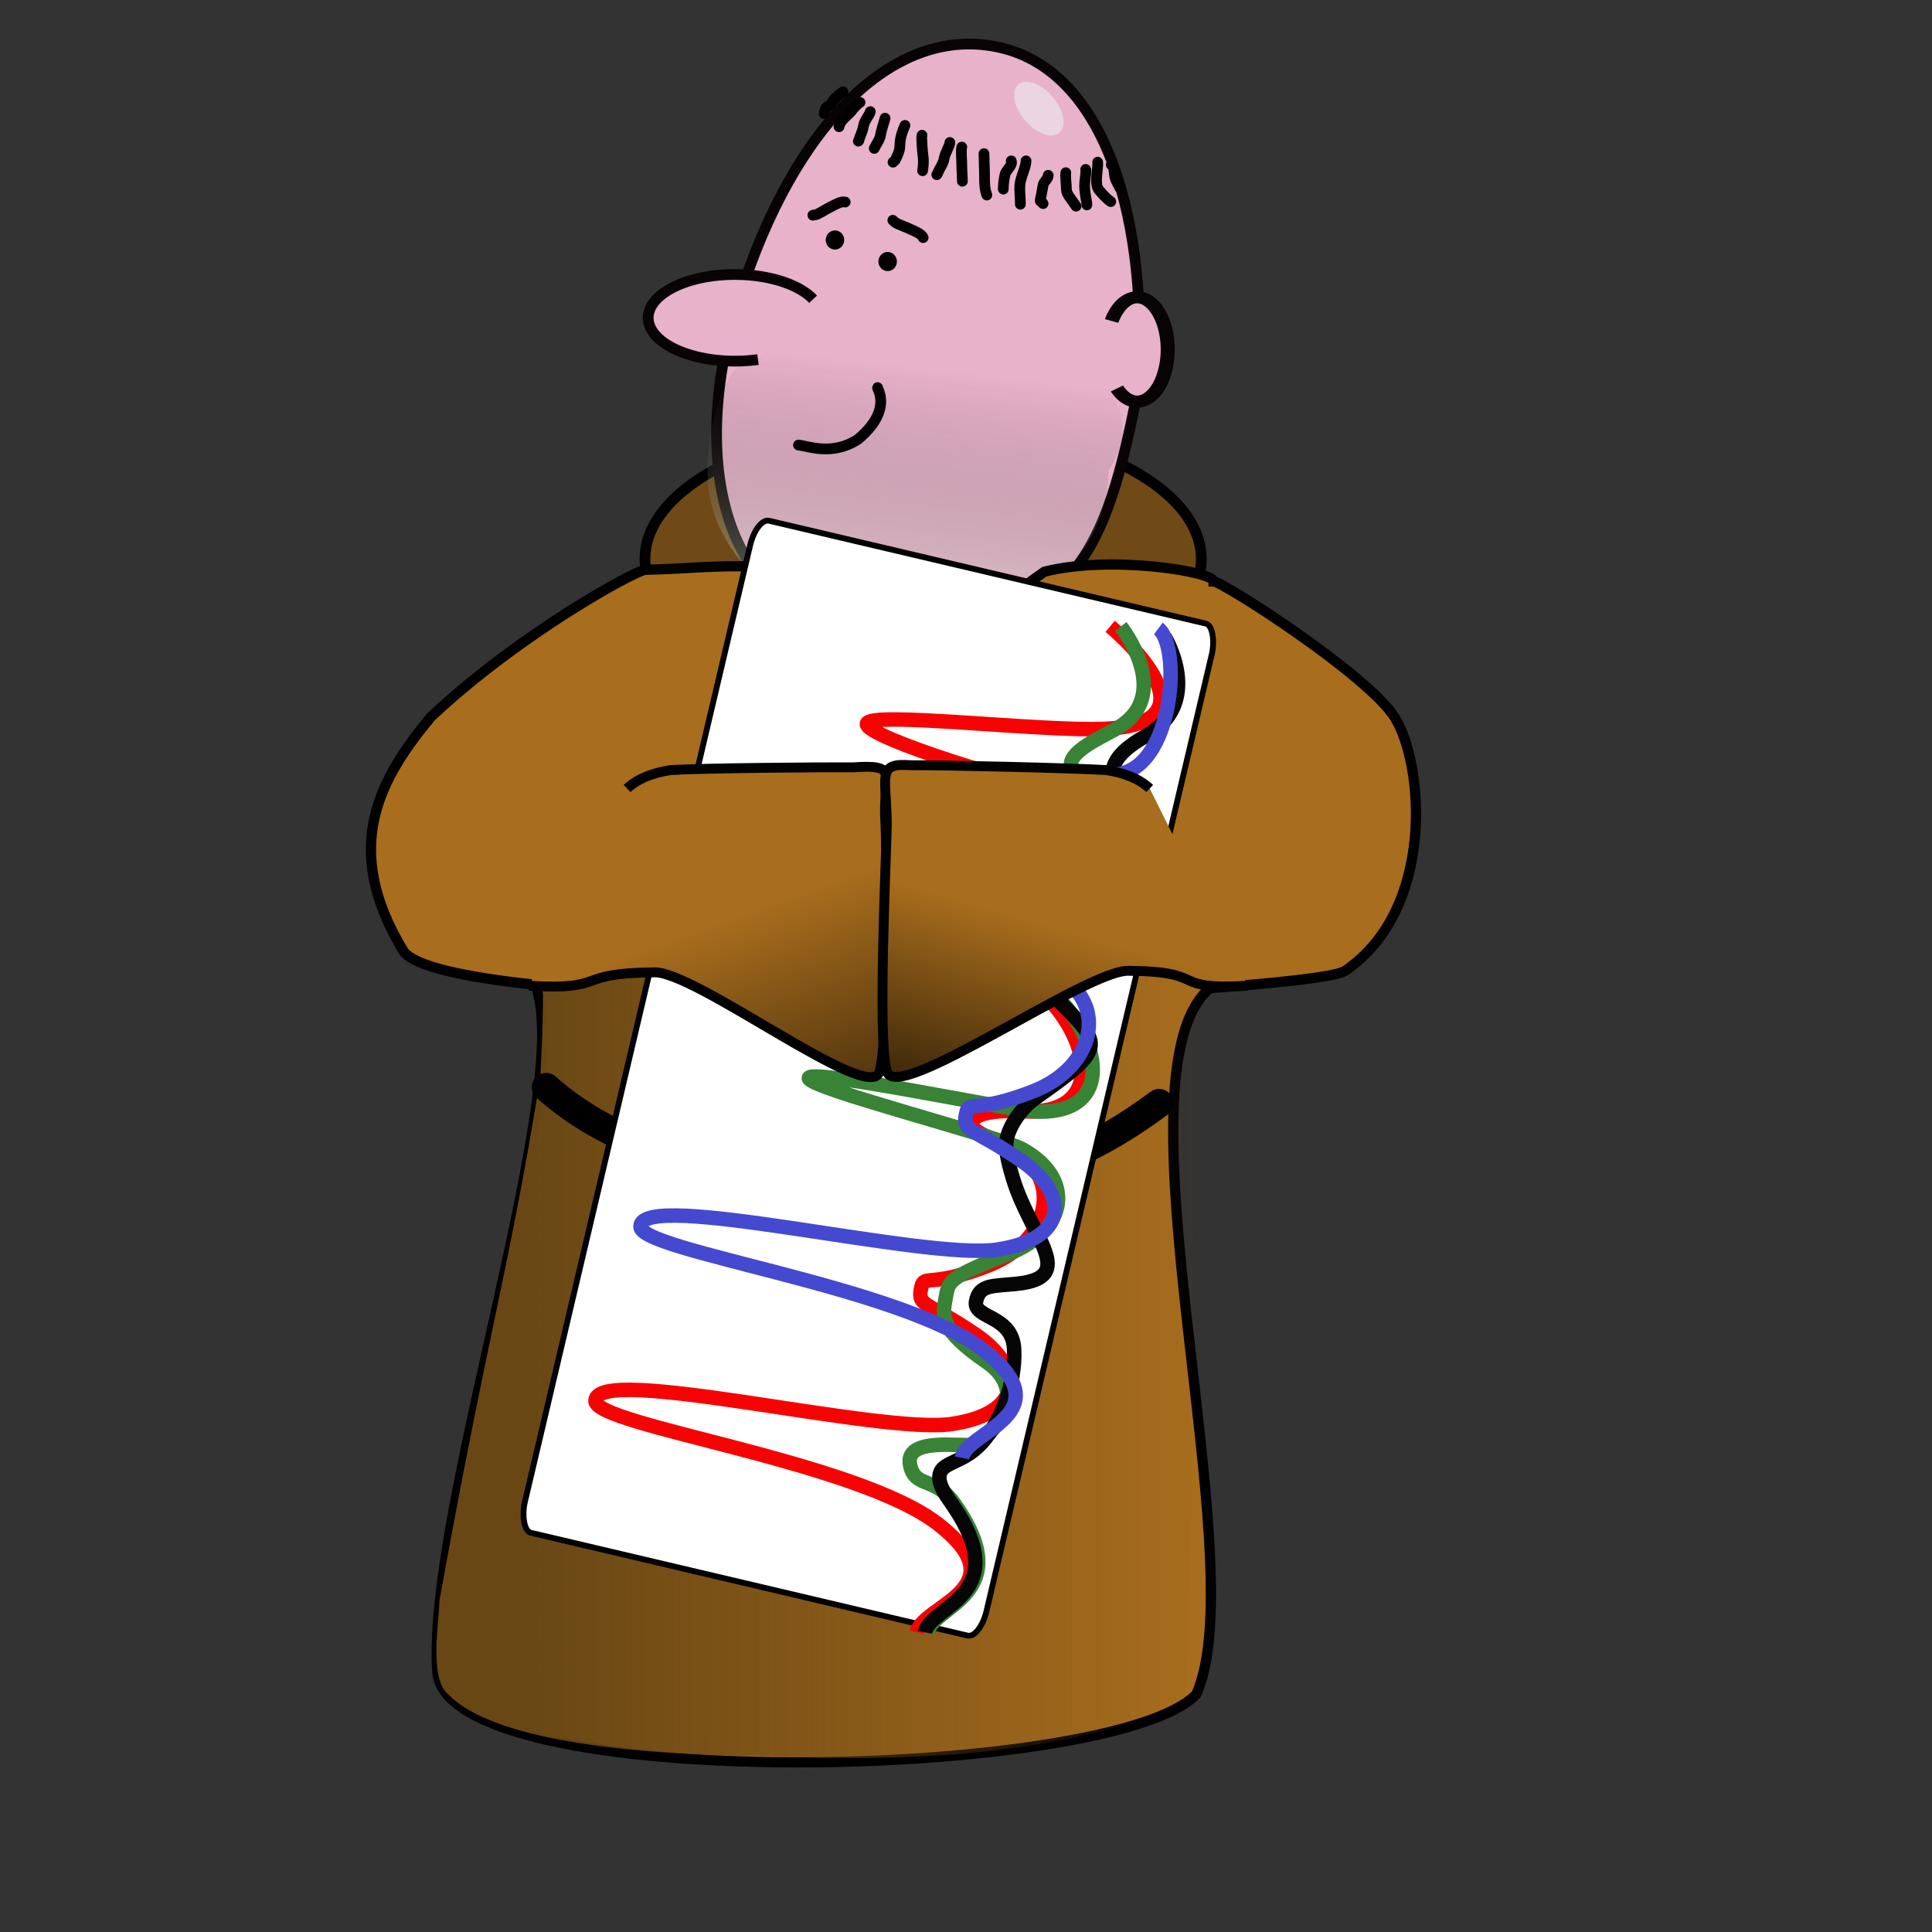 <?xml version="1.0" encoding="UTF-8" standalone="no"?>
<!-- Created with Inkscape (http://www.inkscape.org/) -->
<svg
   xmlns:dc="http://purl.org/dc/elements/1.1/"
   xmlns:cc="http://web.resource.org/cc/"
   xmlns:rdf="http://www.w3.org/1999/02/22-rdf-syntax-ns#"
   xmlns:svg="http://www.w3.org/2000/svg"
   xmlns="http://www.w3.org/2000/svg"
   xmlns:xlink="http://www.w3.org/1999/xlink"
   xmlns:sodipodi="http://sodipodi.sourceforge.net/DTD/sodipodi-0.dtd"
   xmlns:inkscape="http://www.inkscape.org/namespaces/inkscape"
   width="500pt"
   height="500pt"
   id="svg2"
   sodipodi:version="0.32"
   inkscape:version="0.45.1"
   sodipodi:docbase="M:\Subversion\SeqMonk\uk\ac\bbsrc\babraham\SeqMonk\Resources"
   sodipodi:docname="monk.svg"
   inkscape:export-filename="M:\Subversion\SeqMonk\uk\ac\bbsrc\babraham\SeqMonk\Resources\monk100.png"
   inkscape:export-xdpi="15.09"
   inkscape:export-ydpi="15.09"
   version="1.0"
   inkscape:output_extension="org.inkscape.output.svg.inkscape">
  <rect width="100%" height="100%" fill="#333333" stroke="none"/>
  <defs
     id="defs4">
    <linearGradient
       inkscape:collect="always"
       id="linearGradient2333">
      <stop
         style="stop-color:#000000;stop-opacity:1;"
         offset="0"
         id="stop2335" />
      <stop
         style="stop-color:#000000;stop-opacity:0;"
         offset="1"
         id="stop2337" />
    </linearGradient>
    <linearGradient
       inkscape:collect="always"
       id="linearGradient2311">
      <stop
         style="stop-color:#000000;stop-opacity:1;"
         offset="0"
         id="stop2313" />
      <stop
         style="stop-color:#000000;stop-opacity:0;"
         offset="1"
         id="stop2315" />
    </linearGradient>
    <linearGradient
       inkscape:collect="always"
       id="linearGradient4395">
      <stop
         style="stop-color:#e1e8da;stop-opacity:0.439"
         offset="0"
         id="stop4397" />
      <stop
         style="stop-color:#000000;stop-opacity:0;"
         offset="1"
         id="stop4399" />
    </linearGradient>
    <linearGradient
       inkscape:collect="always"
       id="linearGradient4385">
      <stop
         style="stop-color:#000000;stop-opacity:1;"
         offset="0"
         id="stop4387" />
      <stop
         style="stop-color:#000000;stop-opacity:0;"
         offset="1"
         id="stop4389" />
    </linearGradient>
    <linearGradient
       inkscape:collect="always"
       id="linearGradient4358">
      <stop
         style="stop-color:#694714;stop-opacity:1;"
         offset="0"
         id="stop4360" />
      <stop
         style="stop-color:#694714;stop-opacity:0;"
         offset="1"
         id="stop4362" />
    </linearGradient>
    <linearGradient
       inkscape:collect="always"
       id="linearGradient4348">
      <stop
         style="stop-color:#694714;stop-opacity:1;"
         offset="0"
         id="stop4350" />
      <stop
         style="stop-color:#694714;stop-opacity:0;"
         offset="1"
         id="stop4352" />
    </linearGradient>
    <linearGradient
       inkscape:collect="always"
       xlink:href="#linearGradient4348"
       id="linearGradient4354"
       x1="246.434"
       y1="550.75"
       x2="435.194"
       y2="544.388"
       gradientUnits="userSpaceOnUse"
       gradientTransform="matrix(-0.211,0.156,-6.261,-5.251746e-3,3647.686,482.027)" />
    <linearGradient
       inkscape:collect="always"
       xlink:href="#linearGradient4358"
       id="linearGradient4364"
       x1="248.152"
       y1="649.36"
       x2="437.359"
       y2="649.36"
       gradientUnits="userSpaceOnUse" />
    <linearGradient
       inkscape:collect="always"
       xlink:href="#linearGradient4385"
       id="linearGradient4391"
       x1="-861.39"
       y1="378.988"
       x2="353.727"
       y2="341.445"
       gradientUnits="userSpaceOnUse" />
    <linearGradient
       inkscape:collect="always"
       xlink:href="#linearGradient4395"
       id="linearGradient4401"
       x1="220.268"
       y1="412.207"
       x2="236.117"
       y2="337.349"
       gradientUnits="userSpaceOnUse"
       gradientTransform="matrix(1.673,0,0,0.906,-208.52,46.357)" />
    <linearGradient
       inkscape:collect="always"
       xlink:href="#linearGradient4358"
       id="linearGradient4403"
       gradientUnits="userSpaceOnUse"
       x1="248.152"
       y1="649.36"
       x2="437.359"
       y2="649.36"
       gradientTransform="matrix(1,0,0,0.858,0,76.703)" />
    <linearGradient
       inkscape:collect="always"
       xlink:href="#linearGradient4358"
       id="linearGradient4406"
       gradientUnits="userSpaceOnUse"
       gradientTransform="matrix(1,0,0,0.935,-203.801,12.509)"
       x1="248.152"
       y1="649.36"
       x2="437.359"
       y2="649.36" />
    <linearGradient
       inkscape:collect="always"
       xlink:href="#linearGradient2311"
       id="linearGradient2317"
       x1="360.957"
       y1="587.883"
       x2="384.177"
       y2="508.343"
       gradientUnits="userSpaceOnUse"
       gradientTransform="translate(-203.847,-5.096)" />
    <linearGradient
       inkscape:collect="always"
       xlink:href="#linearGradient2333"
       id="linearGradient2339"
       x1="337.677"
       y1="612.659"
       x2="300.286"
       y2="508.646"
       gradientUnits="userSpaceOnUse"
       gradientTransform="translate(-203.847,-5.096)" />
    <linearGradient
       inkscape:collect="always"
       xlink:href="#linearGradient4358"
       id="linearGradient4010"
       gradientUnits="userSpaceOnUse"
       gradientTransform="matrix(1.235,0,0,1.154,-123.541,-288.138)"
       x1="248.152"
       y1="649.36"
       x2="437.359"
       y2="649.36" />
    <linearGradient
       inkscape:collect="always"
       xlink:href="#linearGradient4348"
       id="linearGradient4013"
       gradientUnits="userSpaceOnUse"
       gradientTransform="matrix(-0.26,0.193,-7.73,-6.4842625e-3,4631.841,291.57)"
       x1="246.434"
       y1="550.75"
       x2="435.194"
       y2="544.388" />
    <linearGradient
       inkscape:collect="always"
       xlink:href="#linearGradient4395"
       id="linearGradient4019"
       gradientUnits="userSpaceOnUse"
       gradientTransform="matrix(2.066,0,0,1.119,-129.367,-246.347)"
       x1="220.268"
       y1="412.207"
       x2="236.117"
       y2="337.349" />
    <linearGradient
       inkscape:collect="always"
       xlink:href="#linearGradient2333"
       id="linearGradient4060"
       gradientUnits="userSpaceOnUse"
       gradientTransform="matrix(1.235,0,0,1.235,-121.843,-309.875)"
       x1="337.677"
       y1="612.659"
       x2="300.286"
       y2="508.646" />
    <linearGradient
       inkscape:collect="always"
       xlink:href="#linearGradient2311"
       id="linearGradient4063"
       gradientUnits="userSpaceOnUse"
       gradientTransform="matrix(1.235,0,0,1.235,-120.673,-310.46)"
       x1="360.957"
       y1="587.883"
       x2="384.177"
       y2="508.343" />
  </defs>
  <sodipodi:namedview
     id="base"
     pagecolor="#ffffff"
     bordercolor="#666666"
     borderopacity="1.0"
     inkscape:pageopacity="0.0"
     inkscape:pageshadow="2"
     inkscape:zoom="1.2752"
     inkscape:cx="312.5"
     inkscape:cy="312.5"
     inkscape:document-units="px"
     inkscape:current-layer="layer1"
     inkscape:window-width="1301"
     inkscape:window-height="960"
     inkscape:window-x="248"
     inkscape:window-y="72" />
  <g
     inkscape:label="Layer 1"
     inkscape:groupmode="layer"
     id="layer1">
    <path
       sodipodi:type="arc"
       style="fill:#724b15;fill-opacity:0.944;stroke:#000000;stroke-width:3;stroke-miterlimit:4;stroke-dasharray:none;stroke-opacity:1"
       id="path2198"
       sodipodi:cx="358.00699"
       sodipodi:cy="407.05777"
       sodipodi:rx="77.71682"
       sodipodi:ry="37.584362"
       d="M 435.724 407.058 A 77.717 37.584 0 1 1  280.29,407.058 A 77.717 37.584 0 1 1  435.724 407.058 z"
       transform="matrix(1.235,0,0,1.235,-123.598,-309.875)" />
    <path
       style="fill:#e8b2ca;fill-opacity:1;stroke:#080304;stroke-width:3.704;stroke-miterlimit:4;stroke-opacity:1"
       d="M 392.579,134.93 C 381.923,188.586 371.508,221.605 303.843,218.344 C 248.576,215.68 238.399,159.867 253.717,107.351 C 270.888,48.483 305.43,8.508 343.756,16.12 C 382.082,23.731 396.721,77.365 392.579,134.93 z "
       id="path2194"
       sodipodi:nodetypes="csssc" />
    <path
       style="fill:url(#linearGradient4019);fill-opacity:1;stroke:none;stroke-width:3;stroke-linecap:round;stroke-miterlimit:4;stroke-opacity:1"
       d="M 382.469,162.373 C 382.469,193.293 351.49,218.388 313.319,218.388 C 275.149,218.388 243.606,193.288 244.17,162.373 C 245.009,115.504 275.149,106.358 313.319,106.358 C 351.49,106.358 403.453,130.613 382.469,162.373 z "
       id="path4393"
       sodipodi:nodetypes="csssc" />
    <path
       sodipodi:type="arc"
       style="fill:#e8b2ca;fill-opacity:1;stroke:#080304;stroke-width:3;stroke-miterlimit:4;stroke-dasharray:none;stroke-opacity:1"
       id="path2196"
       sodipodi:cx="299.40085"
       sodipodi:cy="335.71118"
       sodipodi:rx="24.206879"
       sodipodi:ry="12.103439"
       d="M 305.866,347.375 A 24.207,12.103 0 1 1 321.269,330.521"
       transform="matrix(1.235,0,0,1.235,-116.19,-304.936)"
       sodipodi:start="1.300444"
       sodipodi:end="5.8399855"
       sodipodi:open="true" />
    <path
       sodipodi:type="arc"
       style="fill:#e8b2ca;fill-opacity:1;stroke:#080304;stroke-width:3;stroke-miterlimit:4;stroke-dasharray:none;stroke-opacity:1"
       id="path2256"
       sodipodi:cx="388.36816"
       sodipodi:cy="350.12518"
       sodipodi:rx="6.5244741"
       sodipodi:ry="13.002675"
       d="M 392.697,359.853 A 6.524,13.003 0 1 1 393.832,343.019"
       sodipodi:start="0.84531102"
       sodipodi:end="5.7049577"
       sodipodi:open="true"
       transform="matrix(-1.616,0,0,1.384,1020.003,-363.983)" />
    <path
       style="fill:url(#linearGradient4013);fill-opacity:1;stroke:none;stroke-width:3;stroke-linecap:round;stroke-miterlimit:4;stroke-opacity:1"
       d="M 413.447,334.173 L 401.376,370.59 C 393.229,369.558 384.943,370.857 366.828,372.266 L 223.127,371.904 C 181.094,371.932 177.532,371.461 184.451,371.937 C 185.651,358.819 185.406,328.374 188.049,332.583 C 188.264,332.424 227.601,335.58 269.548,335.615 L 321.759,335.847 C 363.706,335.882 413.661,334.014 413.447,334.173 z "
       id="rect4345"
       sodipodi:nodetypes="ccccccccc" />
    <path
       sodipodi:type="arc"
       style="fill:#020001;fill-opacity:1;stroke:none;stroke-width:3;stroke-linecap:round;stroke-miterlimit:4;stroke-dasharray:none;stroke-opacity:1"
       id="path3983"
       sodipodi:cx="336.69525"
       sodipodi:cy="319.99158"
       sodipodi:rx="4.0818715"
       sodipodi:ry="4.2297654"
       d="M 336.495,324.216 A 4.082,4.23 0 1 1 336.542,324.218"
       sodipodi:start="1.6199113"
       sodipodi:end="7.8914816"
       sodipodi:open="true"
       transform="matrix(0.779,0,0,0.779,25.841,-166.459)" />
    <path
       transform="matrix(0.779,0,0,0.779,44.021,-159.022)"
       sodipodi:open="true"
       sodipodi:end="7.8914816"
       sodipodi:start="1.6199113"
       d="M 336.495,324.216 A 4.082,4.23 0 1 1 336.542,324.218"
       sodipodi:ry="4.2297654"
       sodipodi:rx="4.0818715"
       sodipodi:cy="319.99158"
       sodipodi:cx="336.69525"
       id="path3985"
       style="fill:#020001;fill-opacity:1;stroke:none;stroke-width:3;stroke-linecap:round;stroke-miterlimit:4;stroke-dasharray:none;stroke-opacity:1"
       sodipodi:type="arc" />
    <path
       style="fill:none;fill-opacity:0.75;fill-rule:evenodd;stroke:#000000;stroke-width:3.704;stroke-linecap:round;stroke-linejoin:miter;stroke-miterlimit:4;stroke-dasharray:none;stroke-opacity:1"
       d="M 291.651,69.718 C 290.232,69.335 288.072,70.681 286.693,71.371 C 284.756,72.339 284.11,72.869 282.148,73.85 C 281.443,74.203 281.263,74.071 280.495,74.263"
       id="path3989" />
    <path
       id="path3991"
       d="M 318.545,81.992 C 317.972,80.64 315.58,79.769 314.187,79.108 C 312.23,78.18 311.415,77.998 309.432,77.058 C 308.72,76.72 308.713,76.498 308.088,76.012"
       style="fill:none;fill-opacity:0.75;fill-rule:evenodd;stroke:#000000;stroke-width:3.704;stroke-linecap:round;stroke-linejoin:miter;stroke-miterlimit:4;stroke-dasharray:none;stroke-opacity:1" />
    <path
       style="fill:none;fill-opacity:0.75;fill-rule:evenodd;stroke:#000000;stroke-width:3.704;stroke-linecap:round;stroke-linejoin:miter;stroke-miterlimit:4;stroke-dasharray:none;stroke-opacity:1"
       d="M 275.537,153.575 C 278.921,153.924 287.228,157.363 296.043,151.604 C 308.255,141.428 302.545,133.973 302.807,133.742"
       id="path3993"
       sodipodi:nodetypes="ccc" />
    <path
       style="fill:none;fill-opacity:0.75;fill-rule:evenodd;stroke:#000000;stroke-width:3.704;stroke-linecap:round;stroke-linejoin:miter;stroke-miterlimit:4;stroke-dasharray:none;stroke-opacity:1"
       d="M 290.886,31.712 C 290.026,32.215 288.94,33.053 287.943,34.205 C 286.898,35.413 286.715,36.373 285.589,36.699 C 284.813,36.923 284.542,38.592 284.412,39.192"
       id="path4313" />
    <path
       style="fill:none;fill-opacity:0.75;fill-rule:evenodd;stroke:#000000;stroke-width:3.704;stroke-linecap:round;stroke-linejoin:miter;stroke-miterlimit:4;stroke-dasharray:none;stroke-opacity:1"
       d="M 296.77,35.339 C 296.254,35.488 294.357,37.47 293.828,38.285 C 293.368,38.994 291.786,40.192 291.082,41.005 C 290.136,42.098 289.731,42.717 289.513,43.725"
       id="path4315" />
    <path
       style="fill:none;fill-opacity:0.75;fill-rule:evenodd;stroke:#000000;stroke-width:3.704;stroke-linecap:round;stroke-linejoin:miter;stroke-miterlimit:4;stroke-dasharray:none;stroke-opacity:1"
       d="M 300.301,38.512 C 300.009,39.861 298.307,41.422 297.947,43.499 C 297.567,45.698 296.76,46.722 296.378,48.485 C 296.356,48.589 296.247,48.636 296.182,48.712"
       id="path4317" />
    <path
       style="fill:none;fill-opacity:0.75;fill-rule:evenodd;stroke:#000000;stroke-width:3.704;stroke-linecap:round;stroke-linejoin:miter;stroke-miterlimit:4;stroke-dasharray:none;stroke-opacity:1"
       d="M 305.401,40.779 C 305.11,42.126 304.113,44.723 303.832,46.672 C 303.617,48.161 302.129,50.155 301.674,51.205"
       id="path4319" />
    <path
       style="fill:none;fill-opacity:0.75;fill-rule:evenodd;stroke:#000000;stroke-width:3.704;stroke-linecap:round;stroke-linejoin:miter;stroke-miterlimit:4;stroke-dasharray:none;stroke-opacity:1"
       d="M 312.267,43.272 C 311.438,45.188 310.502,47.603 310.502,50.525 C 310.502,52.005 309.574,53.803 309.128,54.832 C 308.83,55.523 308.434,55.634 308.148,55.965"
       id="path4321" />
    <path
       style="fill:none;fill-opacity:0.75;fill-rule:evenodd;stroke:#000000;stroke-width:3.704;stroke-linecap:round;stroke-linejoin:miter;stroke-miterlimit:4;stroke-dasharray:none;stroke-opacity:1"
       d="M 318.152,46.672 C 317.875,47.311 318.33,52.669 318.544,54.152 C 318.749,55.576 318.581,57.566 318.348,58.912"
       id="path4323" />
    <path
       style="fill:none;fill-opacity:0.75;fill-rule:evenodd;stroke:#000000;stroke-width:3.704;stroke-linecap:round;stroke-linejoin:miter;stroke-miterlimit:4;stroke-dasharray:none;stroke-opacity:1"
       d="M 327.763,49.165 C 327.878,49.962 326.036,52.98 325.802,54.605 C 325.509,56.639 324.109,58.136 323.448,60.045 C 323.414,60.145 323.317,60.197 323.252,60.272"
       id="path4325" />
    <path
       style="fill:none;fill-opacity:0.75;fill-rule:evenodd;stroke:#000000;stroke-width:3.704;stroke-linecap:round;stroke-linejoin:miter;stroke-miterlimit:4;stroke-dasharray:none;stroke-opacity:1"
       d="M 331.883,50.752 C 331.547,51.721 331.883,55.325 331.883,57.099 C 331.883,58.953 332.079,60.739 332.079,62.539"
       id="path4327" />
    <path
       style="fill:none;fill-opacity:0.75;fill-rule:evenodd;stroke:#000000;stroke-width:3.704;stroke-linecap:round;stroke-linejoin:miter;stroke-miterlimit:4;stroke-dasharray:none;stroke-opacity:1"
       d="M 339.533,53.019 C 339.533,54.779 339.729,58.421 339.729,60.952 C 339.729,63.457 339.744,65.076 340.514,67.299"
       id="path4329" />
    <path
       style="fill:none;fill-opacity:0.75;fill-rule:evenodd;stroke:#000000;stroke-width:3.704;stroke-linecap:round;stroke-linejoin:miter;stroke-miterlimit:4;stroke-dasharray:none;stroke-opacity:1"
       d="M 348.949,55.512 C 349.524,57.175 347.167,58.534 346.791,60.272 C 346.432,61.931 346.202,63.426 346.202,65.259"
       id="path4331" />
    <path
       style="fill:none;fill-opacity:0.75;fill-rule:evenodd;stroke:#000000;stroke-width:3.704;stroke-linecap:round;stroke-linejoin:miter;stroke-miterlimit:4;stroke-dasharray:none;stroke-opacity:1"
       d="M 354.049,55.512 C 354.049,57.338 352.621,60.297 352.087,62.765 C 351.632,64.869 352.087,67.615 352.087,69.792 C 352.087,70.019 352.087,70.245 352.087,70.472"
       id="path4333" />
    <path
       style="fill:none;fill-opacity:0.75;fill-rule:evenodd;stroke:#000000;stroke-width:3.704;stroke-linecap:round;stroke-linejoin:miter;stroke-miterlimit:4;stroke-dasharray:none;stroke-opacity:1"
       d="M 361.699,60.499 C 361.699,61.82 360.158,62.603 359.934,63.899 C 359.632,65.643 359.262,67.681 358.953,69.112 C 358.841,69.63 359.727,69.768 359.934,70.245"
       id="path4335" />
    <path
       style="fill:none;fill-opacity:0.75;fill-rule:evenodd;stroke:#000000;stroke-width:3.704;stroke-linecap:round;stroke-linejoin:miter;stroke-miterlimit:4;stroke-dasharray:none;stroke-opacity:1"
       d="M 367.78,59.592 C 367.539,60.705 367.976,63.469 367.976,65.259 C 367.976,66.998 369.7,68.746 370.526,70.019 C 370.883,70.569 371.08,70.819 371.311,71.152"
       id="path4337" />
    <path
       style="fill:none;fill-opacity:0.75;fill-rule:evenodd;stroke:#000000;stroke-width:3.704;stroke-linecap:round;stroke-linejoin:miter;stroke-miterlimit:4;stroke-dasharray:none;stroke-opacity:1"
       d="M 374.645,58.459 C 374.911,58.868 374.253,62.607 374.253,63.899 C 374.253,66.265 374.701,67.913 375.038,70.245 C 375.059,70.395 375.038,70.548 375.038,70.699"
       id="path4339" />
    <path
       style="fill:none;fill-opacity:0.75;fill-rule:evenodd;stroke:#000000;stroke-width:3.704;stroke-linecap:round;stroke-linejoin:miter;stroke-miterlimit:4;stroke-dasharray:none;stroke-opacity:1"
       d="M 378.765,55.965 C 379.033,57.826 377.497,63.568 379.157,65.485 C 380.534,67.077 381.589,68.396 383.276,69.565"
       id="path4341" />
    <path
       style="fill:none;fill-opacity:0.75;fill-rule:evenodd;stroke:#000000;stroke-width:3.704;stroke-linecap:round;stroke-linejoin:miter;stroke-miterlimit:4;stroke-dasharray:none;stroke-opacity:1"
       d="M 383.473,56.872 C 384.714,57.733 384.308,60.079 384.846,61.632 C 385.212,62.69 385.98,63.8 386.415,64.805"
       id="path4343" />
    <path
       sodipodi:type="arc"
       style="fill:#ebd5e0;fill-opacity:1;stroke:none;stroke-width:3;stroke-linecap:round;stroke-miterlimit:4;stroke-dasharray:none;stroke-opacity:1"
       id="path4408"
       sodipodi:cx="389.49646"
       sodipodi:cy="282.81128"
       sodipodi:rx="5.0475984"
       sodipodi:ry="8.7293758"
       d="M 394.544 282.811 A 5.048 8.729 0 1 1  384.449,282.811 A 5.048 8.729 0 1 1  394.544 282.811 z"
       transform="matrix(0.94,-0.8,0.8,0.94,-233.907,83.243)" />
    <path
       style="fill:#a86d1d;fill-opacity:1;stroke:#000000;stroke-width:3.531;stroke-miterlimit:4;stroke-opacity:1"
       d="M 269.652,195.806 C 247.812,194.6 238.355,196.317 222.724,196.606 C 219.701,196.606 179.729,218.269 148.708,247.363 C 131.282,268.489 117.295,292.18 139.293,328.31 C 143.119,333.451 160.201,337.195 184.707,339.814 C 198.574,374.917 147.023,521.01 150.902,577.113 C 154.81,619.917 384.119,614.454 412.783,584.677 C 433.244,539.207 382.559,370.198 417.499,340.971 C 438.234,339.36 460.408,337.315 464.17,335.009 C 495.512,313.567 491.256,263.434 481.268,247.545 C 471.992,232.79 421.823,200.655 418.8,200.655 C 418.936,197.246 383.176,191.455 360.379,197.284 C 341.513,210.442 315.623,233.443 309.318,235.43 C 297.766,233.208 291.432,202.395 269.652,195.806 z "
       id="rect1317"
       sodipodi:nodetypes="cccccccccscccc" />
    <g
       id="g4055">
      <path
         sodipodi:nodetypes="ccccccccc"
         id="rect4356"
         d="M 188.305,334.389 L 411.004,336.556 C 414.027,336.556 416.461,341.597 416.461,347.858 L 409.223,583.399 C 409.223,589.66 362.961,610.731 266.655,605.974 C 172.291,605.598 157.996,587.562 154.53,584.556 C 147.896,578.778 151.642,558.619 151.642,552.357 C 168.846,457.06 175.335,440.339 186.46,371.691 C 188.626,328.597 186.005,332.223 188.305,334.389 z "
         style="fill:url(#linearGradient4010);fill-opacity:1;stroke:none;stroke-width:3;stroke-linecap:round;stroke-miterlimit:4;stroke-opacity:1" />
      <path
         sodipodi:nodetypes="ccc"
         id="path2341"
         d="M 188.437,375.147 C 225.725,408.24 278.794,406.181 326.839,406.968 C 354.699,407.747 378.453,396.709 399.951,380.69"
         style="fill:none;fill-opacity:0.75;fill-rule:evenodd;stroke:#000000;stroke-width:9.877;stroke-linecap:round;stroke-linejoin:miter;stroke-miterlimit:4;stroke-dasharray:none;stroke-opacity:1" />
    </g>
    <g
       id="g6083"
       transform="matrix(0.223,-0.975,0.975,0.223,-271.398,1001.598)">
      <rect
         transform="matrix(6.4169071e-3,-1,1,6.4169071e-3,0,0)"
         ry="9.796"
         rx="4.419"
         y="564.192"
         x="-493.267"
         height="358.687"
         width="163.651"
         id="rect2458"
         style="fill:#ffffff;fill-opacity:1;stroke:#000000;stroke-width:2;stroke-miterlimit:4;stroke-dasharray:none;stroke-opacity:1" />
      <path
         sodipodi:nodetypes="csszzsssssssssssc"
         id="path4125"
         d="M 558.322,475.163 C 567.795,474.905 581.056,506.38 596.212,474.131 C 611.368,441.882 603.022,351.136 611.368,349.262 C 624.038,346.417 621.745,447.336 631.071,471.035 C 640.397,494.734 655.576,490.676 662.899,472.067 C 670.094,453.782 667.797,450.385 673.86,450.127 C 679.922,449.869 674.266,452.202 687.148,471.035 C 700.031,489.869 722.386,489.611 728.069,470.003 C 730.629,461.173 730.722,454.266 734.132,454.524 C 737.542,454.781 740.163,462.085 741.71,471.035 C 746.257,497.35 769.369,489.869 782.631,468.971 C 787.944,460.598 784.525,452.976 788.693,453.492 C 792.861,454.008 798.187,459.639 799.302,471.035 C 801.576,494.255 853.927,490.782 852.348,467.939 C 850.833,446.01 855.38,389.251 859.926,388.477 C 864.473,387.703 870.745,448.116 876.598,468.971 C 887.965,509.476 911.457,462.779 911.457,462.779"
         style="fill:none;fill-opacity:0.75;fill-rule:evenodd;stroke:#f70202;stroke-width:5;stroke-linecap:butt;stroke-linejoin:miter;stroke-miterlimit:4;stroke-dasharray:none;stroke-opacity:1" />
      <path
         sodipodi:nodetypes="csszzsssssssssssc"
         id="path4127"
         d="M 559.08,478.755 C 568.553,478.497 578.774,506.68 604.548,477.723 C 612.126,469.209 606.604,463.764 613.642,460.179 C 623.28,455.27 624.019,476.728 625.767,479.787 C 628.246,484.126 647.24,496.332 654.563,477.723 C 661.759,459.438 666.688,459.405 672.75,459.147 C 678.812,458.889 679.57,457.857 692.453,476.691 C 705.335,495.525 723.144,493.203 728.827,473.595 C 731.387,464.765 732.995,395.939 736.405,396.197 C 739.815,396.455 740.921,465.677 742.468,474.627 C 747.014,500.942 770.127,493.461 783.389,472.563 C 788.702,464.19 783.724,464.12 789.451,464.307 C 795.369,464.501 794.686,468.841 800.06,474.627 C 811.125,486.539 847.417,485.056 853.106,474.627 C 856.569,468.279 857.653,460.953 862.2,460.179 C 866.747,459.405 873.319,468.087 877.356,472.563 C 893.22,490.154 912.214,466.371 912.214,466.371"
         style="fill:none;fill-opacity:0.75;fill-rule:evenodd;stroke:#388336;stroke-width:5;stroke-linecap:butt;stroke-linejoin:miter;stroke-miterlimit:4;stroke-dasharray:none;stroke-opacity:1" />
      <path
         sodipodi:nodetypes="csszzsssssssssssc"
         id="path5100"
         d="M 558.896,477.872 C 568.369,477.614 578.253,505.656 604.364,476.84 C 607.12,473.799 610.312,470.218 613.902,470.762 C 617.799,471.353 619.084,478.064 627.19,482.552 C 635.028,486.891 649.246,489.461 661.053,486.076 C 672.405,482.821 668.019,469.874 674.082,469.616 C 680.144,469.358 680.474,474.112 683.175,482 C 690.105,502.233 699.798,483.264 718.034,472.712 C 726.422,467.858 729.818,467.122 733.19,467.552 C 738.484,468.227 743.769,470.986 746.83,473.744 C 770.298,494.88 769.943,492.577 783.205,471.68 C 788.518,463.307 785.056,401.318 790.783,401.505 C 796.701,401.699 794.502,467.958 799.876,473.744 C 810.941,485.655 847.233,493.46 852.922,483.031 C 856.385,476.683 854.314,475.543 863.531,474.776 C 868.06,474.399 873.135,478.556 877.172,483.031 C 893.036,500.622 912.031,482 912.031,482"
         style="fill:none;fill-opacity:0.75;fill-rule:evenodd;stroke:#050605;stroke-width:5;stroke-linecap:butt;stroke-linejoin:miter;stroke-miterlimit:4;stroke-dasharray:none;stroke-opacity:1" />
      <path
         sodipodi:nodetypes="csszzsssssssss"
         id="path5102"
         d="M 620.41,476.886 C 629.883,476.628 643.144,508.103 658.3,475.854 C 673.456,443.605 665.11,352.86 673.456,350.985 C 686.126,348.14 683.833,449.059 693.159,472.758 C 702.485,496.457 717.664,492.399 724.987,473.79 C 732.182,455.505 729.885,452.109 735.948,451.851 C 742.01,451.593 736.354,453.925 749.236,472.758 C 762.119,491.592 784.474,491.334 790.157,471.726 C 792.717,462.896 792.81,455.989 796.22,456.247 C 799.63,456.505 802.251,463.809 803.798,472.758 C 808.344,499.074 831.457,491.592 844.719,470.694 C 850.032,462.321 846.613,454.699 850.781,455.215 C 854.949,455.731 860.274,461.362 861.39,472.758 C 863.664,495.978 910.121,488.857 914.436,479.149"
         style="fill:none;fill-opacity:0.75;fill-rule:evenodd;stroke:#4549cf;stroke-width:5;stroke-linecap:butt;stroke-linejoin:miter;stroke-miterlimit:4;stroke-dasharray:none;stroke-opacity:1" />
    </g>
    <path
       style="fill:#a86d1d;fill-opacity:1;fill-rule:evenodd;stroke:#000000;stroke-width:3.407;stroke-linecap:butt;stroke-linejoin:miter;stroke-miterlimit:4;stroke-dasharray:none;stroke-opacity:1"
       d="M 182.559,340.153 C 210.202,341.743 197.575,335.812 225.241,335.531 C 239.01,334.159 300.475,381.729 303.472,369.757 C 306.803,359.839 306.132,291.473 305.38,281.078 C 305.195,266.696 309.934,263.763 294.451,264.777 C 283.295,264.703 242.502,265.02 231.386,265.732 C 225.828,266.579 220.238,268.463 216.381,272.08"
       id="path3946"
       sodipodi:nodetypes="ccccccc" />
    <path
       style="fill:#a86d1d;fill-opacity:1;fill-rule:evenodd;stroke:#000000;stroke-width:3.407;stroke-linecap:butt;stroke-linejoin:miter;stroke-miterlimit:4;stroke-dasharray:none;stroke-opacity:1"
       d="M 430.557,340.153 C 402.914,341.743 417.595,335.286 389.93,335.005 C 376.161,333.633 309.03,381.651 306.034,369.679 C 302.702,359.76 305.891,294.664 306.014,284.269 C 305.828,267.511 302.416,263.145 314.332,264.055 C 325.488,263.981 370.615,265.02 381.73,265.732 C 387.289,266.579 392.878,268.463 396.735,272.08"
       id="path3979"
       sodipodi:nodetypes="ccccccc" />
    <path
       sodipodi:nodetypes="ccccccc"
       id="path1428"
       d="M 431.727,339.568 C 404.084,341.159 418.765,334.701 391.1,334.42 C 377.331,333.048 310.2,381.066 307.203,369.094 C 303.872,359.175 307.061,294.079 307.184,283.684 C 306.998,266.926 303.586,262.56 315.501,263.47 C 326.658,263.396 371.785,264.435 382.9,265.147 C 388.459,265.995 394.048,267.878 397.905,271.495"
       style="fill:url(#linearGradient4063);fill-opacity:1;fill-rule:evenodd;stroke:none;stroke-width:2.76;stroke-linecap:butt;stroke-linejoin:miter;stroke-miterlimit:4;stroke-dasharray:none;stroke-opacity:1" />
    <path
       sodipodi:nodetypes="ccccccc"
       id="path2323"
       d="M 182.559,340.153 C 210.202,341.743 197.575,335.812 225.241,335.531 C 239.01,334.159 300.475,381.729 303.472,369.757 C 306.803,359.839 306.132,291.473 305.38,281.078 C 305.195,266.696 309.934,263.763 294.451,264.777 C 283.295,264.703 242.502,265.02 231.386,265.732 C 225.828,266.579 220.238,268.463 216.381,272.08"
       style="fill:url(#linearGradient4060);fill-opacity:1;fill-rule:evenodd;stroke:none;stroke-width:2.76;stroke-linecap:butt;stroke-linejoin:miter;stroke-miterlimit:4;stroke-dasharray:none;stroke-opacity:1" />
  </g>
</svg>

